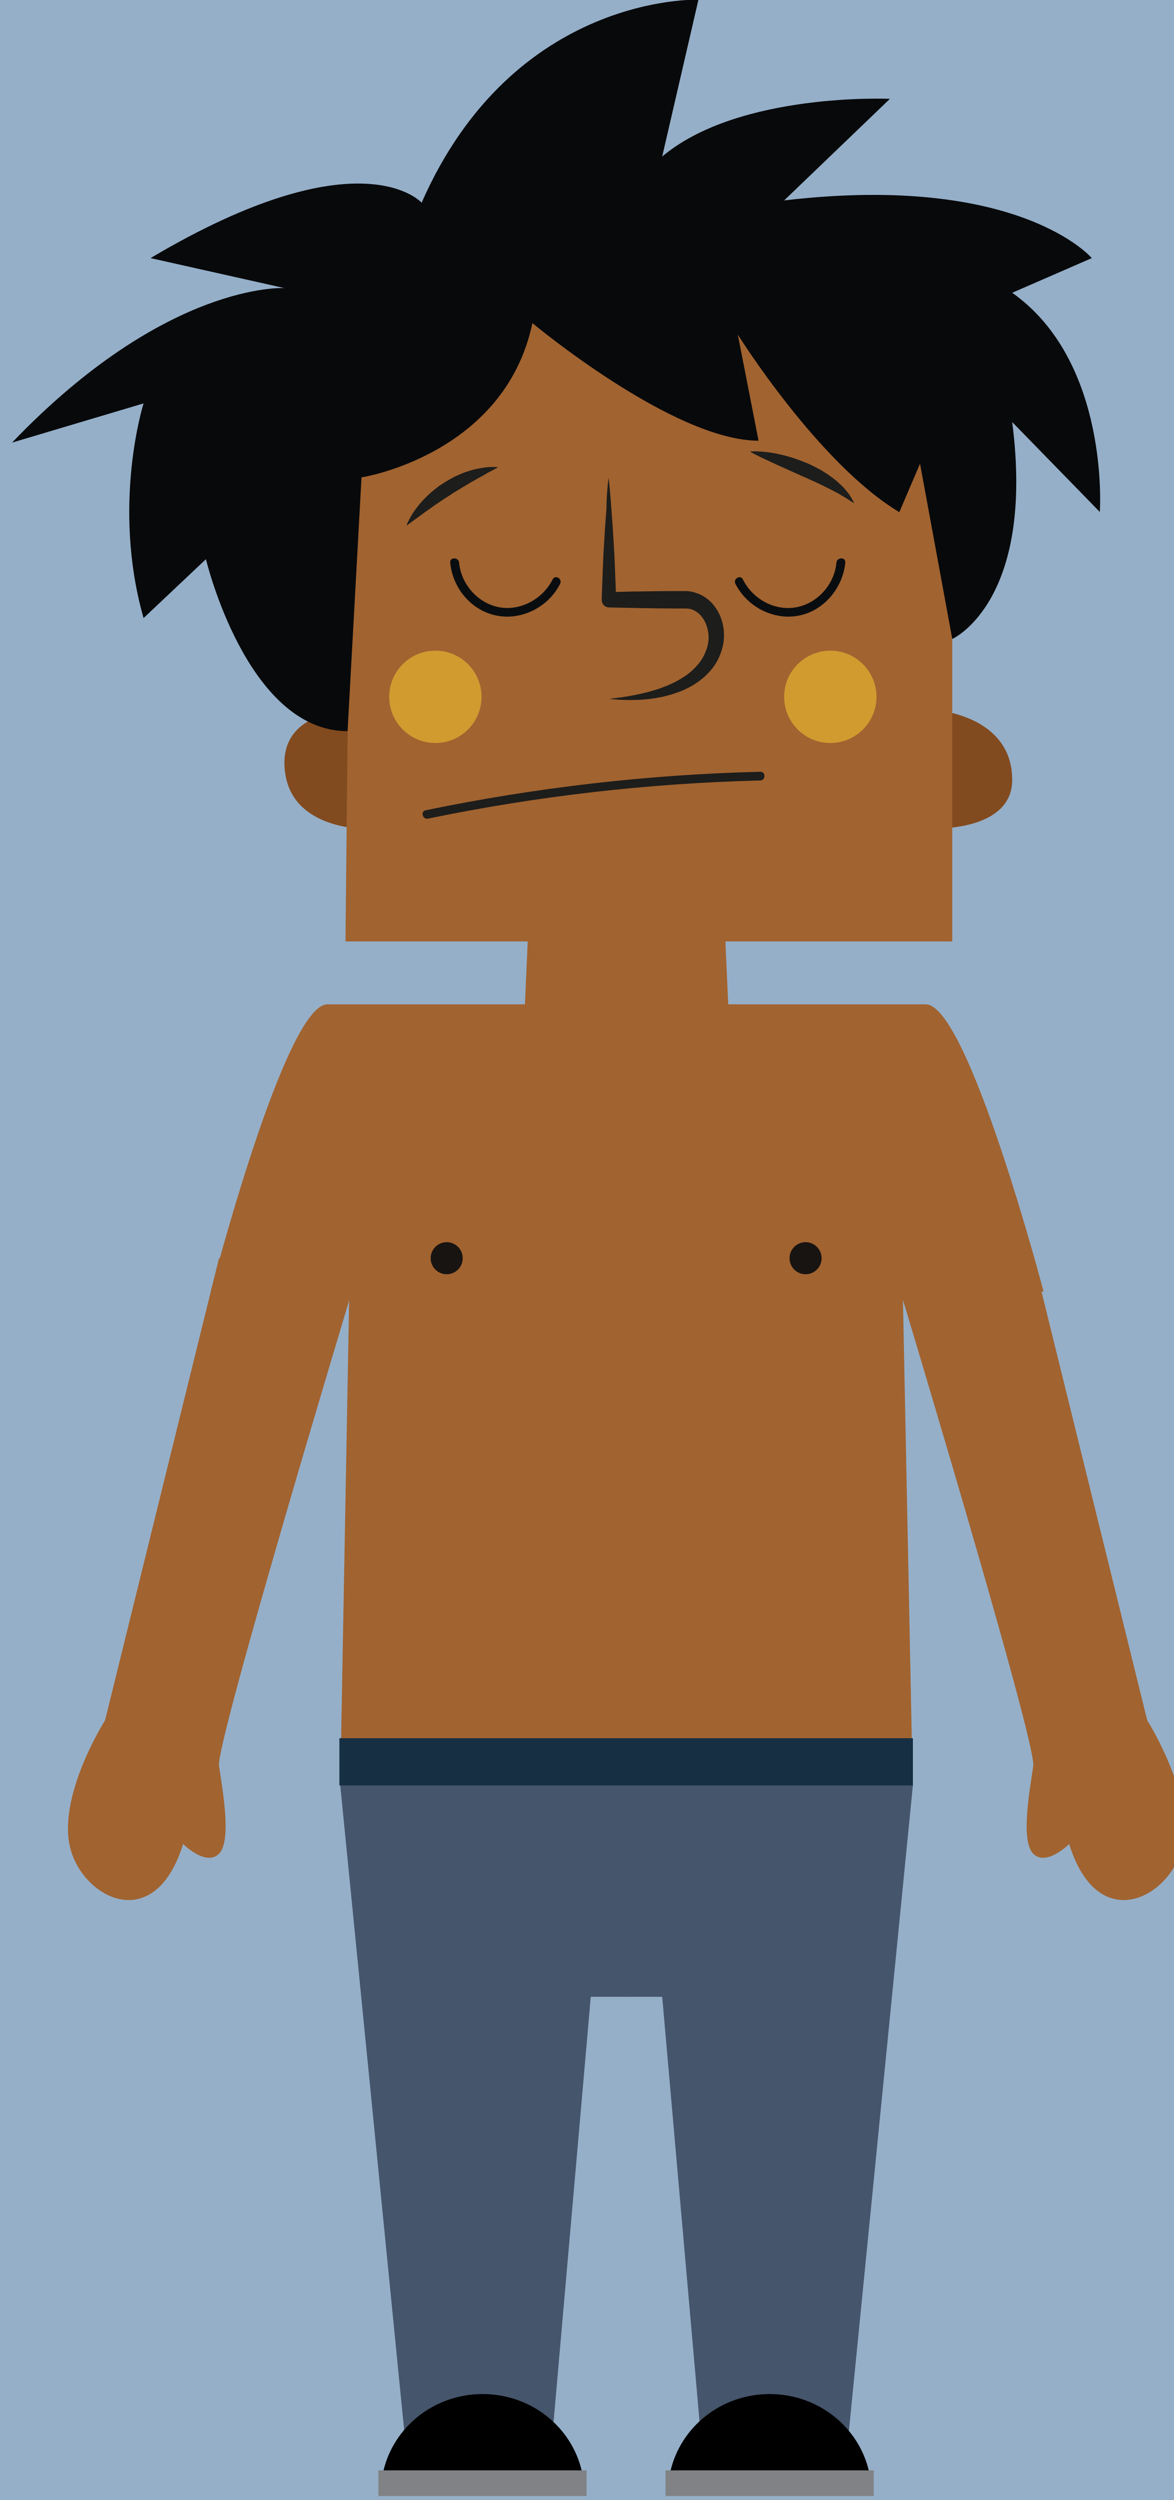 <?xml version="1.0" encoding="UTF-8" standalone="no"?>
<!-- Created with Inkscape (http://www.inkscape.org/) -->

<svg
   xmlns:dc="http://purl.org/dc/elements/1.1/"
   xmlns:cc="http://creativecommons.org/ns#"
   xmlns:rdf="http://www.w3.org/1999/02/22-rdf-syntax-ns#"
   xmlns:svg="http://www.w3.org/2000/svg"
   xmlns="http://www.w3.org/2000/svg"
   xmlns:sodipodi="http://sodipodi.sourceforge.net/DTD/sodipodi-0.dtd"
   xmlns:inkscape="http://www.inkscape.org/namespaces/inkscape"
   width="188.014"
   height="400.321"
   id="svg13040"
   version="1.1"
   inkscape:version="0.48.4 r9939"
   sodipodi:docname="sophal-sleeping.svg">
  <rect width="100%" height="100%" fill="#333333" stroke="none"/>
  <defs
     id="defs13042" />
  <sodipodi:namedview
     id="base"
     pagecolor="#ffffff"
     bordercolor="#666666"
     borderopacity="1.0"
     inkscape:pageopacity="0.0"
     inkscape:pageshadow="2"
     inkscape:zoom="1.4"
     inkscape:cx="27.418437"
     inkscape:cy="107.37911"
     inkscape:document-units="px"
     inkscape:current-layer="layer1"
     showgrid="false"
     inkscape:window-width="1920"
     inkscape:window-height="1056"
     inkscape:window-x="0"
     inkscape:window-y="24"
     inkscape:window-maximized="1"
     fit-margin-top="0"
     fit-margin-left="0"
     fit-margin-right="0"
     fit-margin-bottom="0" />
  <g
     inkscape:label="body"
     inkscape:groupmode="layer"
     id="layer1"
     transform="translate(-19.25,198.053)">
    <rect
       style="fill:#95afc8;fill-opacity:1;stroke:#ffffff;stroke-width:2;stroke-miterlimit:4;stroke-opacity:1;stroke-dasharray:none;stroke-dashoffset:0"
       id="rect14408"
       width="292.143"
       height="448.571"
       x="-26.821"
       y="-210.947" />
    <g
       transform="matrix(0.279,0,0,0.279,1319.783,-231.579)"
       id="g1720">
      <g
         id="g1722">
        <g
           id="XMLID_21_">
          <path
             style="fill:#824a1f"
             inkscape:connector-curvature="0"
             id="path1725"
             d="m -4453.8,528.1 c -7.9,-1.4 -50.1,0.3 -43.7,37.1 5.3,30.5 43.7,30.5 43.7,30.5 v -67.6 z"
             class="st48" />
        </g>
        <g
           id="XMLID_20_">
          <path
             style="fill:#824a1f"
             inkscape:connector-curvature="0"
             id="path1728"
             d="m -4124.1,527.8 v 67.8 c 0,0 43.7,1.3 43.7,-27.8 0,-37.1 -43.7,-40 -43.7,-40 z"
             class="st48" />
        </g>
        <g
           id="XMLID_19_">
          <polygon
             style="fill:#a16330"
             id="polygon1731"
             points="-4463.1,660.5 -4114.8,660.5 -4114.8,268.5 -4459.1,268.5 "
             class="st49" />
        </g>
        <g
           id="XMLID_18_">
          <circle
             d="m -4385,520.1 c 0,14.636 -11.864,26.5 -26.5,26.5 -14.636,0 -26.5,-11.864 -26.5,-26.5 0,-14.636 11.864,-26.5 26.5,-26.5 14.636,0 26.5,11.864 26.5,26.5 z"
             style="fill:#d19b30"
             sodipodi:ry="26.5"
             sodipodi:rx="26.5"
             sodipodi:cy="520.09998"
             sodipodi:cx="-4411.5"
             id="circle1734"
             r="26.5"
             cy="520.1"
             cx="-4411.5"
             class="st50" />
        </g>
        <g
           id="XMLID_17_">
          <circle
             d="m -4158.3,520.1 c 0,14.636 -11.864,26.5 -26.5,26.5 -14.636,0 -26.5,-11.864 -26.5,-26.5 0,-14.636 11.864,-26.5 26.5,-26.5 14.636,0 26.5,11.864 26.5,26.5 z"
             style="fill:#d19b30"
             sodipodi:ry="26.5"
             sodipodi:rx="26.5"
             sodipodi:cy="520.09998"
             sodipodi:cx="-4184.7998"
             id="circle1737"
             r="26.5"
             cy="520.1"
             cx="-4184.8"
             class="st50" />
        </g>
        <g
           id="XMLID_16_">
          <g
             id="g1740">
            <path
               style="fill:#1d1d1b"
               inkscape:connector-curvature="0"
               id="path1742"
               d="m -4312.1,394.3 c 0.7,5.8 1.2,11.7 1.6,17.5 0.4,5.8 0.9,11.7 1.2,17.5 0.4,5.8 0.7,11.7 0.9,17.5 0.2,5.8 0.5,11.7 0.6,17.5 l -4.3,-4.3 c 6.4,-0.1 12.8,-0.4 19.2,-0.4 6.4,-0.1 12.8,-0.2 19.2,-0.2 l 4.8,0 0.9,0 0.6,0 1.2,0.1 c 0.3,0 0.9,0.1 1.5,0.2 l 1.7,0.4 c 4.1,1.1 7.7,3.4 10.4,6.4 5.4,6 7.4,14 6.6,21.4 -0.4,3.7 -1.6,7.3 -3.2,10.6 -1.6,3.3 -3.9,6.2 -6.4,8.7 -1.2,1.3 -2.6,2.3 -4,3.5 -1.4,1 -2.8,2 -4.3,2.9 -3,1.7 -6.1,3.2 -9.3,4.2 -1.6,0.6 -3.2,1.1 -4.8,1.5 -1.6,0.4 -3.2,0.9 -4.8,1.1 -3.2,0.7 -6.5,1 -9.7,1.3 -3.3,0.2 -6.5,0.3 -9.7,0.2 -1.6,0 -3.2,-0.1 -4.8,-0.2 l -4.8,-0.4 c 3.2,-0.5 6.4,-0.7 9.5,-1.3 1.6,-0.3 3.1,-0.5 4.7,-0.8 l 4.6,-1 c 3.1,-0.7 6.1,-1.5 9,-2.5 1.5,-0.4 2.9,-1 4.4,-1.6 1.5,-0.5 2.8,-1.2 4.2,-1.8 1.4,-0.6 2.7,-1.4 4,-2.1 1.3,-0.7 2.5,-1.6 3.8,-2.4 1.2,-0.8 2.3,-1.8 3.4,-2.7 1,-1 2.1,-2 3,-3.1 1.9,-2.1 3.4,-4.5 4.5,-7 1.1,-2.5 1.8,-5.1 2,-7.7 0.3,-5.2 -1.4,-10.6 -4.7,-14.1 -1.6,-1.7 -3.7,-3 -5.7,-3.5 -0.2,0 -0.4,-0.1 -0.6,-0.1 -0.2,-0.1 -0.4,-0.1 -0.8,-0.1 l -1.2,-0.1 -0.6,0 0,0 c -0.1,0 0.6,0 0.3,0 l -0.1,0 -0.1,0 -0.3,0 -4.8,0 c -6.4,0 -12.8,-0.1 -19.2,-0.2 -6.4,-0.1 -12.8,-0.3 -19.2,-0.4 l -0.2,0 c -2.3,-0.1 -4.2,-2 -4.1,-4.3 0.1,-5.8 0.4,-11.7 0.6,-17.5 0.2,-5.8 0.5,-11.7 0.9,-17.5 0.3,-5.8 0.8,-11.7 1.2,-17.5 0,-6 0.5,-11.8 1.2,-17.7 z"
               class="st51" />
          </g>
        </g>
        <g
           id="XMLID_15_">
          <path
             style="fill:#08090b"
             inkscape:connector-curvature="0"
             id="path1745"
             d="m -4355.8,305.6 c 0,0 80.8,67.5 129.8,67.5 l -11.9,-60.9 c 0,0 46.3,74.1 92.7,101.9 l 11.9,-27.8 18.5,100.6 c 0,0 47.7,-21.2 34.4,-124.5 l 50.3,51.6 c 0,0 6,-86 -50.3,-125.8 l 45.7,-19.9 c 0,0 -41.5,-49 -176.6,-33.1 l 60.7,-58.3 c 0,0 -86.6,-4 -130.7,33.1 l 20.8,-90 c 0,0 -105.9,-4 -158.9,116.5 0,0 -35.1,-39.7 -155.6,31.8 l 76.8,17.2 c 0,0 -67.5,-4 -156.3,88.7 l 75.5,-22.5 c 0,0 -18.5,58.3 0,123.2 l 35.8,-33.8 c 0,0 23.5,98.7 81.3,98.7 l 8,-145.7 c 0.1,0.2 82.2,-13 98.1,-88.5 z"
             class="st52" />
        </g>
        <g
           id="g1747">
          <g
             id="g1749">
            <path
               style="fill:#1d1d1b"
               inkscape:connector-curvature="0"
               id="path1751"
               d="m -4415.7,590 c 62.8,-13 126.6,-20.3 190.7,-21.9 3.2,-0.1 3.2,-5.1 0,-5 -64.5,1.6 -128.8,9 -192,22.1 -3.2,0.6 -1.9,5.4 1.3,4.8 l 0,0 z"
               class="st51" />
          </g>
        </g>
        <g
           id="XMLID_10_">
          <g
             id="g1754">
            <path
               style="fill:#1d1d1b"
               inkscape:connector-curvature="0"
               id="path1756"
               d="m -4428.1,421.9 c 0,0 0.3,-1 1.1,-2.6 0.8,-1.6 2,-3.9 3.8,-6.4 1.8,-2.5 4.1,-5.3 6.9,-8 1.4,-1.3 2.9,-2.7 4.5,-3.9 0.8,-0.6 1.6,-1.3 2.4,-1.9 l 2.6,-1.7 c 1.7,-1.1 3.5,-2.1 5.3,-3.1 1.8,-1 3.7,-1.7 5.5,-2.5 1.8,-0.8 3.6,-1.2 5.3,-1.8 1.7,-0.5 3.3,-0.8 4.9,-1.1 1.5,-0.2 2.9,-0.5 4.2,-0.6 1.3,-0.1 2.4,-0.1 3.3,-0.1 1.8,0 2.8,0.1 2.8,0.1 0,0 -0.9,0.6 -2.5,1.4 -0.8,0.4 -1.7,1 -2.8,1.5 -1.1,0.5 -2.2,1.3 -3.5,2 -1.3,0.7 -2.7,1.4 -4.1,2.3 -1.4,0.8 -3,1.6 -4.5,2.6 -1.5,0.9 -3.2,1.8 -4.7,2.8 -1.6,1 -3.3,1.9 -4.8,3 -1.6,1 -3.2,2.1 -4.8,3.1 -1.6,1.1 -3.1,2.1 -4.6,3.1 -2.9,2.1 -5.7,4 -8.1,5.8 -5,3.6 -8.2,6 -8.2,6 z"
               class="st51" />
          </g>
        </g>
        <g
           id="XMLID_3_">
          <g
             id="g1759">
            <path
               style="fill:#1d1d1b"
               inkscape:connector-curvature="0"
               id="path1761"
               d="m -4231,379.3 c 0,0 1.1,-0.1 3,-0.1 1.9,0 4.6,0.2 7.9,0.6 3.2,0.4 7,1.2 10.9,2.3 3.9,1.1 8,2.6 12,4.3 2,0.9 3.9,1.9 5.8,2.9 1.9,1 3.7,2.2 5.4,3.3 1.7,1.2 3.3,2.4 4.8,3.6 1.4,1.3 2.7,2.5 3.9,3.7 1.1,1.2 2.1,2.4 2.9,3.5 0.9,1 1.4,2.1 1.9,2.9 1,1.7 1.4,2.7 1.4,2.7 0,0 -1,-0.6 -2.6,-1.6 -0.8,-0.5 -1.7,-1.2 -2.8,-1.8 -1.1,-0.6 -2.4,-1.4 -3.7,-2.2 -1.4,-0.7 -2.9,-1.5 -4.4,-2.3 -1.6,-0.8 -3.3,-1.6 -5,-2.5 -1.8,-0.8 -3.5,-1.7 -5.4,-2.5 -1.9,-0.8 -3.7,-1.8 -5.6,-2.5 -3.8,-1.7 -7.6,-3.4 -11.1,-5 -3.6,-1.6 -6.9,-3.1 -9.8,-4.5 -2.9,-1.3 -5.3,-2.6 -7,-3.4 -1.5,-0.9 -2.5,-1.4 -2.5,-1.4 z"
               class="st51" />
          </g>
        </g>
      </g>
      <g
         id="g1763">
        <polygon
           style="fill:#a16330"
           id="polygon1765"
           points="-4301.8,785.3 -4382.6,740.5 -4360.1,696.6 -4357.3,634 -4301.8,639.6 "
           class="st49" />
        <polygon
           style="fill:#a16330"
           id="polygon1767"
           points="-4301.8,785.3 -4221,740.5 -4243.4,696.6 -4246.2,634 -4301.8,639.6 "
           class="st49" />
        <path
           style="fill:#a16330"
           inkscape:connector-curvature="0"
           id="path1769"
           d="m -4535.7,842.3 -65.4,265.2 c 0,0 -26.1,41.1 -20.5,71 5.6,29.9 48.5,54.2 65.3,0 0,0 13.1,13.1 20.6,5.6 7.5,-7.5 1.9,-37.4 0,-50.4 -1.9,-13 74.7,-267.1 74.7,-267.1 l -74.7,-24.3 z"
           class="st49" />
        <path
           style="fill:#a16330"
           inkscape:connector-curvature="0"
           id="path1771"
           d="m -4301.7,758.2 c -28.5,0 -57.9,-15.9 -57.9,-61.6 0,0 -89.6,0 -113.9,0 -24.3,0 -67,165.1 -67,165.1 l 79.5,4.8 -5.1,278.3 h 164.3 c 0.1,0 0.1,-283.8 0.1,-386.6 z"
           class="st49" />
        <polygon
           style="fill:#45556b"
           id="polygon1773"
           points="-4301.7,1266.2 -4301.7,1144.8 -4466.1,1144.8 -4428.7,1522.1 -4344.7,1522.1 -4322.3,1266.2 "
           class="st54" />
        <path
           inkscape:connector-curvature="0"
           id="path1775"
           d="m -4327.4,1538.6 c -5.8,-25.4 -29,-44.4 -57,-44.4 -27.9,0 -51.2,19 -57,44.4 h 114 z" />
        <rect
           style="fill:#808285"
           id="rect1777"
           height="14.7"
           width="119.5"
           class="st55"
           y="1538"
           x="-4444.2" />
        <path
           style="fill:#a16330"
           inkscape:connector-curvature="0"
           id="path1779"
           d="m -4068.3,842.3 65.4,265.2 c 0,0 26.1,41.1 20.5,71 -5.6,29.9 -48.5,54.2 -65.3,0 0,0 -13.1,13.1 -20.6,5.6 -7.5,-7.5 -1.9,-37.4 0,-50.4 1.9,-13.1 -74.7,-267.1 -74.7,-267.1 l 74.7,-24.3 z"
           class="st49" />
        <path
           style="fill:#a16330"
           inkscape:connector-curvature="0"
           id="path1781"
           d="m -4301.8,758.2 c 28.5,0 57.9,-15.9 57.9,-61.6 0,0 89.6,0 113.9,0 24.3,0 67.6,164.8 67.6,164.8 l -80.7,5.2 5.6,278.3 h -164.3 c 0,-0.1 0,-283.9 0,-386.7 z"
           class="st49" />
        <polygon
           style="fill:#45556b"
           id="polygon1783"
           points="-4301.8,1266.2 -4301.8,1144.8 -4137.4,1144.8 -4174.8,1522.1 -4258.8,1522.1 -4281.3,1266.2 "
           class="st54" />
        <path
           inkscape:connector-curvature="0"
           id="path1785"
           d="m -4276.6,1538.6 c 5.8,-25.4 29,-44.4 57,-44.4 27.9,0 51.2,19 57,44.4 h -114 z" />
        <rect
           style="fill:#808285"
           id="rect1787"
           height="14.7"
           width="119.5"
           class="st55"
           y="1538"
           x="-4279.4" />
        <rect
           style="fill:#162f42"
           id="rect1789"
           height="27.1"
           width="329.2"
           class="st56"
           y="1117.8"
           x="-4466.6" />
      </g>
      <g
         id="g1791">
        <g
           id="XMLID_9_">
          <circle
             d="m -4395.8,842.3 c 0,5.081 -4.119,9.2 -9.2,9.2 -5.081,0 -9.2,-4.119 -9.2,-9.2 0,-5.081 4.119,-9.2 9.2,-9.2 5.081,0 9.2,4.119 9.2,9.2 z"
             style="fill:#181412"
             sodipodi:ry="9.1999998"
             sodipodi:rx="9.1999998"
             sodipodi:cy="842.29999"
             sodipodi:cx="-4405"
             id="circle1794"
             r="9.2"
             cy="842.3"
             cx="-4405"
             class="st57" />
        </g>
        <g
           id="XMLID_13_">
          <circle
             d="m -4189.8,842.3 c 0,5.081 -4.119,9.2 -9.2,9.2 -5.081,0 -9.2,-4.119 -9.2,-9.2 0,-5.081 4.119,-9.2 9.2,-9.2 5.081,0 9.2,4.119 9.2,9.2 z"
             style="fill:#181412"
             sodipodi:ry="9.1999998"
             sodipodi:rx="9.1999998"
             sodipodi:cy="842.29999"
             sodipodi:cx="-4199"
             id="circle1797"
             r="9.2"
             cy="842.3"
             cx="-4199"
             class="st57" />
        </g>
      </g>
    </g>
  </g>
  <g
     inkscape:groupmode="layer"
     id="eyes_open"
     inkscape:label="eyes_open"
     style="display:none"
     transform="translate(-19.25,198.053)">
    <g
       transform="matrix(0.279,0,0,0.279,575.759,-227.878)"
       id="XMLID_26_">
      <circle
         d="m -1700.5,434.3 c 0,6.904 -5.596,12.5 -12.5,12.5 -6.904,0 -12.5,-5.596 -12.5,-12.5 0,-6.904 5.596,-12.5 12.5,-12.5 6.904,0 12.5,5.596 12.5,12.5 z"
         style="fill:#0a0d0f"
         sodipodi:ry="12.5"
         sodipodi:rx="12.5"
         sodipodi:cy="434.29999"
         sodipodi:cx="-1713"
         id="circle1665"
         r="12.5"
         cy="434.3"
         cx="-1713"
         class="st53" />
    </g>
    <circle
       transform="matrix(0.279,0,0,0.279,575.759,-227.878)"
       style="fill:#0a0d0f"
       sodipodi:ry="12.5"
       sodipodi:rx="12.5"
       sodipodi:cy="434.29999"
       sodipodi:cx="-1548.9"
       id="circle1668"
       r="12.5"
       cy="434.3"
       cx="-1548.9"
       class="st53"
       d="m -1536.4,434.3 c 0,6.904 -5.596,12.5 -12.5,12.5 -6.904,0 -12.5,-5.596 -12.5,-12.5 0,-6.904 5.596,-12.5 12.5,-12.5 6.904,0 12.5,5.596 12.5,12.5 z" />
  </g>
  <g
     inkscape:groupmode="layer"
     id="eyes_closed"
     inkscape:label="eyes_closed"
     style="display:inline"
     transform="translate(-19.25,198.053)">
    <g
       transform="matrix(0.279,0,0,0.279,1320.709,-228.368)"
       id="g1799">
      <g
         id="g1801">
        <path
           style="fill:#0a0d0f"
           inkscape:connector-curvature="0"
           id="path1803"
           d="m -4406.3,431.5 c 1.3,14.6 12.1,27.7 26.8,30.5 14.5,2.8 29.7,-5.1 36.3,-18.3 1.4,-2.9 -2.9,-5.4 -4.3,-2.5 -5.6,11.1 -18.2,18.2 -30.6,16 -12.4,-2.3 -22,-13.3 -23.1,-25.7 -0.4,-3.1 -5.4,-3.2 -5.1,0 l 0,0 z"
           class="st53" />
      </g>
    </g>
    <g
       transform="matrix(0.279,0,0,0.279,1320.709,-228.368)"
       id="g1805">
      <g
         id="g1807">
        <path
           style="fill:#0a0d0f"
           inkscape:connector-curvature="0"
           id="path1809"
           d="m -4184.6,431.5 c -1.1,12.4 -10.7,23.4 -23.1,25.7 -12.5,2.3 -25.1,-4.9 -30.6,-16 -1.4,-2.9 -5.8,-0.3 -4.3,2.5 6.6,13.1 21.7,21.1 36.3,18.3 14.6,-2.8 25.4,-16 26.8,-30.5 0.2,-3.2 -4.8,-3.1 -5.1,0 l 0,0 z"
           class="st53" />
      </g>
    </g>
  </g>
</svg>
